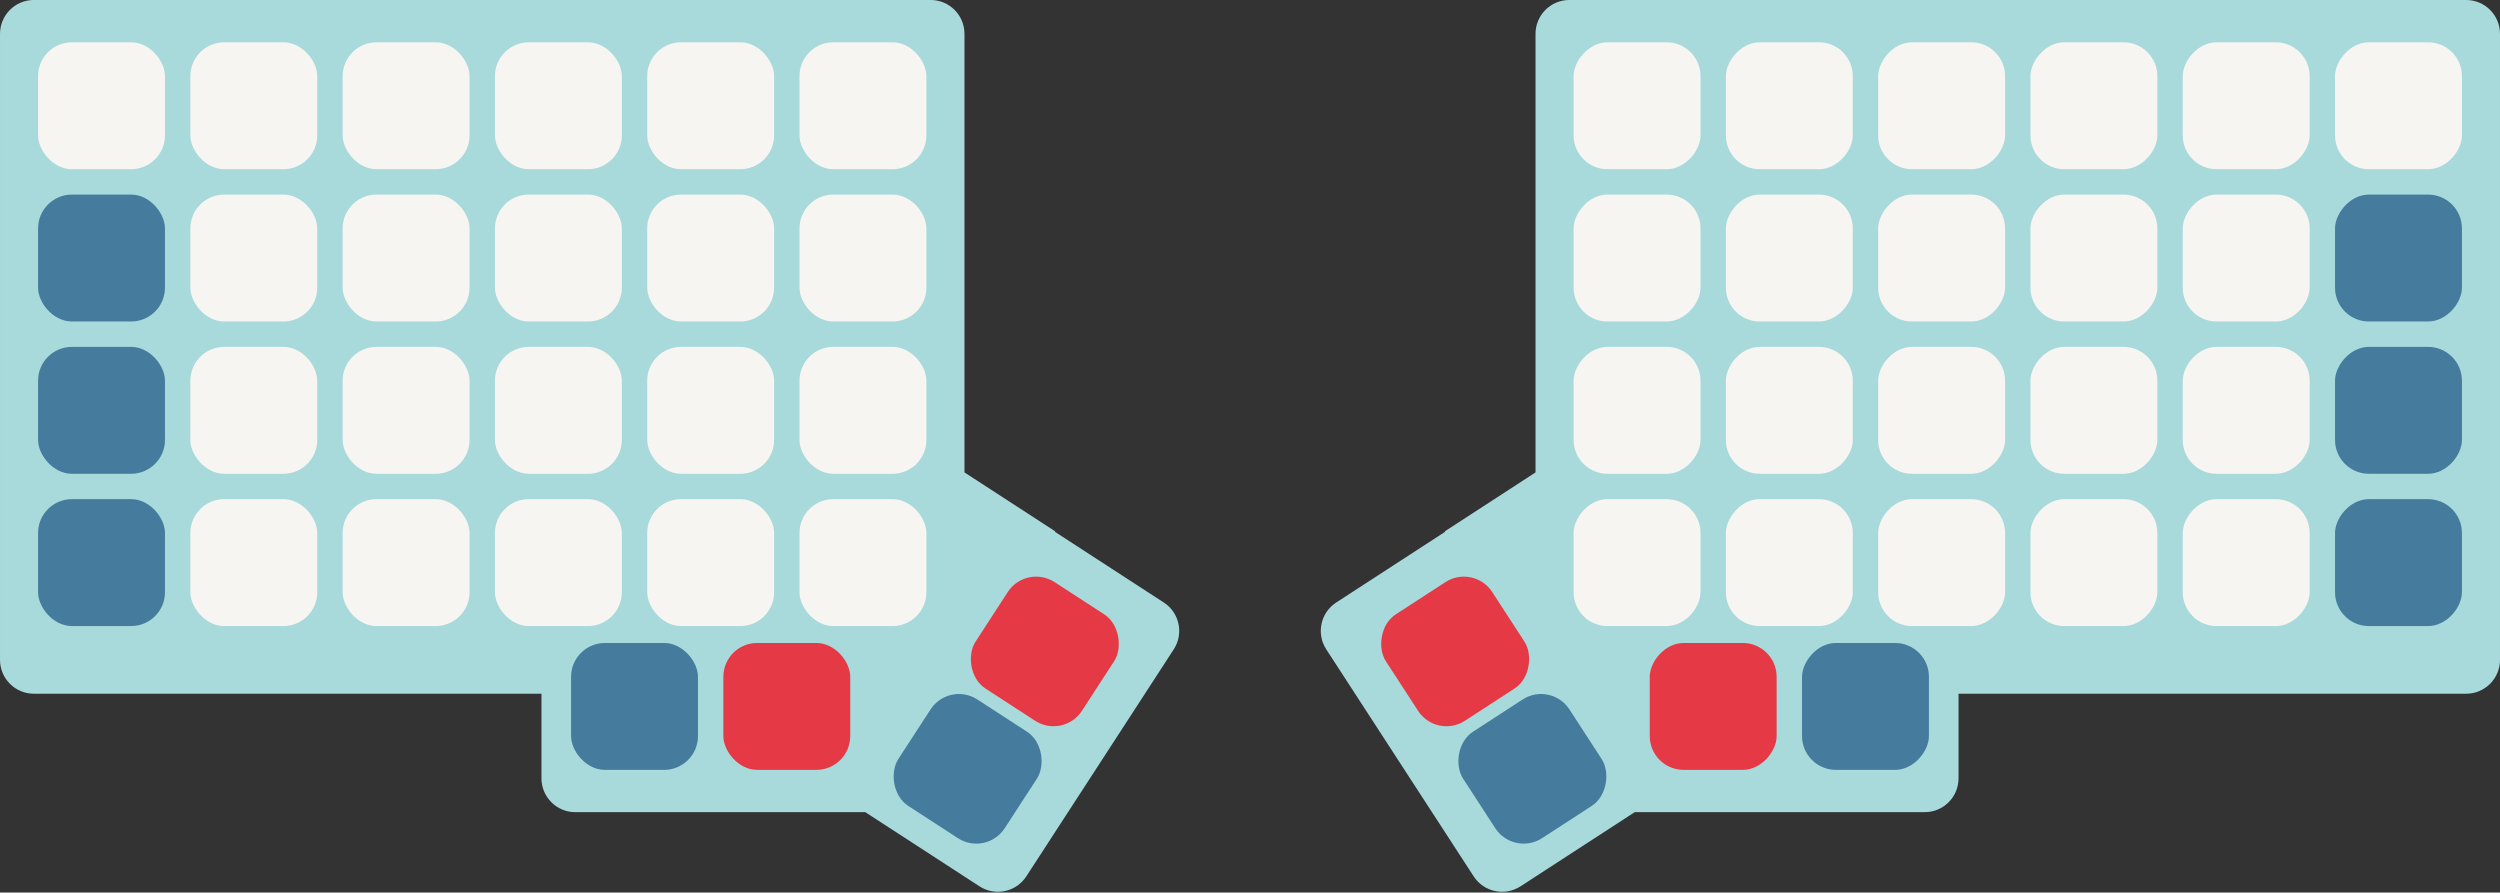 <?xml version="1.0" encoding="UTF-8"?>
<svg version="1.1" viewBox="0 0 591 211" xmlns="http://www.w3.org/2000/svg">
<rect x="0" y="0" width="591" height="211" fill="#333333" stroke="none"/>
<title>Iris keyboard</title>
<desc>Created with Sketch.</desc>
<g fill="none" fill-rule="evenodd">
<path d="m228 111.68l21.447 13.928-0.07 0.108 25.747 16.72c3.705 2.406 4.759 7.361 2.352 11.066l-34.857 53.675c-2.406 3.705-7.361 4.759-11.066 2.352l-26.999-17.533h-68.553c-4.418 0-8-3.582-8-8v-20h-120c-4.418 0-8-3.582-8-8v-148c-5.4108e-16 -4.418 3.582-8 8-8h212c4.418-8.1162e-16 8 3.582 8 8v103.68z" fill="#A8DADC"/>
<g transform="translate(9 10)">
<rect x="36" width="30" height="30" rx="8" fill="#F7F5F1"/>
<rect x="36" y="36" width="30" height="30" rx="8" fill="#F7F5F1"/>
<rect x="36" y="72" width="30" height="30" rx="8" fill="#F7F5F1"/>
<rect x="36" y="108" width="30" height="30" rx="8" fill="#F7F5F1"/>
<rect width="30" height="30" rx="8" fill="#F7F5F1"/>
<rect y="36" width="30" height="30" rx="8" fill="#457B9D"/>
<rect y="72" width="30" height="30" rx="8" fill="#457B9D"/>
<rect y="108" width="30" height="30" rx="8" fill="#457B9D"/>
<rect x="72" width="30" height="30" rx="8" fill="#F7F5F1"/>
<rect x="72" y="36" width="30" height="30" rx="8" fill="#F7F5F1"/>
<rect x="72" y="72" width="30" height="30" rx="8" fill="#F7F5F1"/>
<rect x="72" y="108" width="30" height="30" rx="8" fill="#F7F5F1"/>
<rect x="108" width="30" height="30" rx="8" fill="#F7F5F1"/>
<rect x="108" y="36" width="30" height="30" rx="8" fill="#F7F5F1"/>
<rect x="108" y="72" width="30" height="30" rx="8" fill="#F7F5F1"/>
<rect x="108" y="108" width="30" height="30" rx="8" fill="#F7F5F1"/>
<rect x="144" width="30" height="30" rx="8" fill="#F7F5F1"/>
<rect x="144" y="36" width="30" height="30" rx="8" fill="#F7F5F1"/>
<rect x="144" y="72" width="30" height="30" rx="8" fill="#F7F5F1"/>
<rect x="144" y="108" width="30" height="30" rx="8" fill="#F7F5F1"/>
<rect x="180" width="30" height="30" rx="8" fill="#F7F5F1"/>
<rect x="180" y="36" width="30" height="30" rx="8" fill="#F7F5F1"/>
<rect x="180" y="72" width="30" height="30" rx="8" fill="#F7F5F1"/>
<rect x="180" y="108" width="30" height="30" rx="8" fill="#F7F5F1"/>
<rect x="126" y="142" width="30" height="30" rx="8" fill="#457B9D"/>
<rect x="162" y="142" width="30" height="30" rx="8" fill="#E63946"/>
<rect transform="translate(219.75 171.75) rotate(33) translate(-219.75 -171.75)" x="204.75" y="156.75" width="30" height="30" rx="8" fill="#457B9D"/>
<rect transform="translate(238 144) rotate(33) translate(-238 -144)" x="223" y="129" width="30" height="30" rx="8" fill="#E63946"/>
</g>
<g transform="translate(451.5 105.5) scale(-1 1) translate(-139.5 -105.5)">
<path d="m228 111.68l21.447 13.928-0.07 0.108 25.747 16.72c3.705 2.406 4.759 7.361 2.352 11.066l-34.857 53.675c-2.406 3.705-7.361 4.759-11.066 2.352l-26.999-17.533h-68.553c-4.418 0-8-3.582-8-8v-20h-120c-4.418 0-8-3.582-8-8v-148c-5.4108e-16 -4.418 3.582-8 8-8h212c4.418-8.1162e-16 8 3.582 8 8v103.68z" fill="#A8DADC"/>
<g transform="translate(9 10)">
<rect x="36" width="30" height="30" rx="8" fill="#F7F5F1"/>
<rect x="36" y="36" width="30" height="30" rx="8" fill="#F7F5F1"/>
<rect x="36" y="72" width="30" height="30" rx="8" fill="#F7F5F1"/>
<rect x="36" y="108" width="30" height="30" rx="8" fill="#F7F5F1"/>
<rect width="30" height="30" rx="8" fill="#F7F5F1"/>
<rect y="36" width="30" height="30" rx="8" fill="#457B9D"/>
<rect y="72" width="30" height="30" rx="8" fill="#457B9D"/>
<rect y="108" width="30" height="30" rx="8" fill="#457B9D"/>
<rect x="72" width="30" height="30" rx="8" fill="#F7F5F1"/>
<rect x="72" y="36" width="30" height="30" rx="8" fill="#F7F5F1"/>
<rect x="72" y="72" width="30" height="30" rx="8" fill="#F7F5F1"/>
<rect x="72" y="108" width="30" height="30" rx="8" fill="#F7F5F1"/>
<rect x="108" width="30" height="30" rx="8" fill="#F7F5F1"/>
<rect x="108" y="36" width="30" height="30" rx="8" fill="#F7F5F1"/>
<rect x="108" y="72" width="30" height="30" rx="8" fill="#F7F5F1"/>
<rect x="108" y="108" width="30" height="30" rx="8" fill="#F7F5F1"/>
<rect x="144" width="30" height="30" rx="8" fill="#F7F5F1"/>
<rect x="144" y="36" width="30" height="30" rx="8" fill="#F7F5F1"/>
<rect x="144" y="72" width="30" height="30" rx="8" fill="#F7F5F1"/>
<rect x="144" y="108" width="30" height="30" rx="8" fill="#F7F5F1"/>
<rect x="180" width="30" height="30" rx="8" fill="#F7F5F1"/>
<rect x="180" y="36" width="30" height="30" rx="8" fill="#F7F5F1"/>
<rect x="180" y="72" width="30" height="30" rx="8" fill="#F7F5F1"/>
<rect x="180" y="108" width="30" height="30" rx="8" fill="#F7F5F1"/>
<rect x="126" y="142" width="30" height="30" rx="8" fill="#457B9D"/>
<rect x="162" y="142" width="30" height="30" rx="8" fill="#E63946"/>
<rect transform="translate(219.75 171.75) rotate(33) translate(-219.75 -171.75)" x="204.75" y="156.75" width="30" height="30" rx="8" fill="#457B9D"/>
<rect transform="translate(238 144) rotate(33) translate(-238 -144)" x="223" y="129" width="30" height="30" rx="8" fill="#E63946"/>
</g>
</g>
</g>
</svg>

